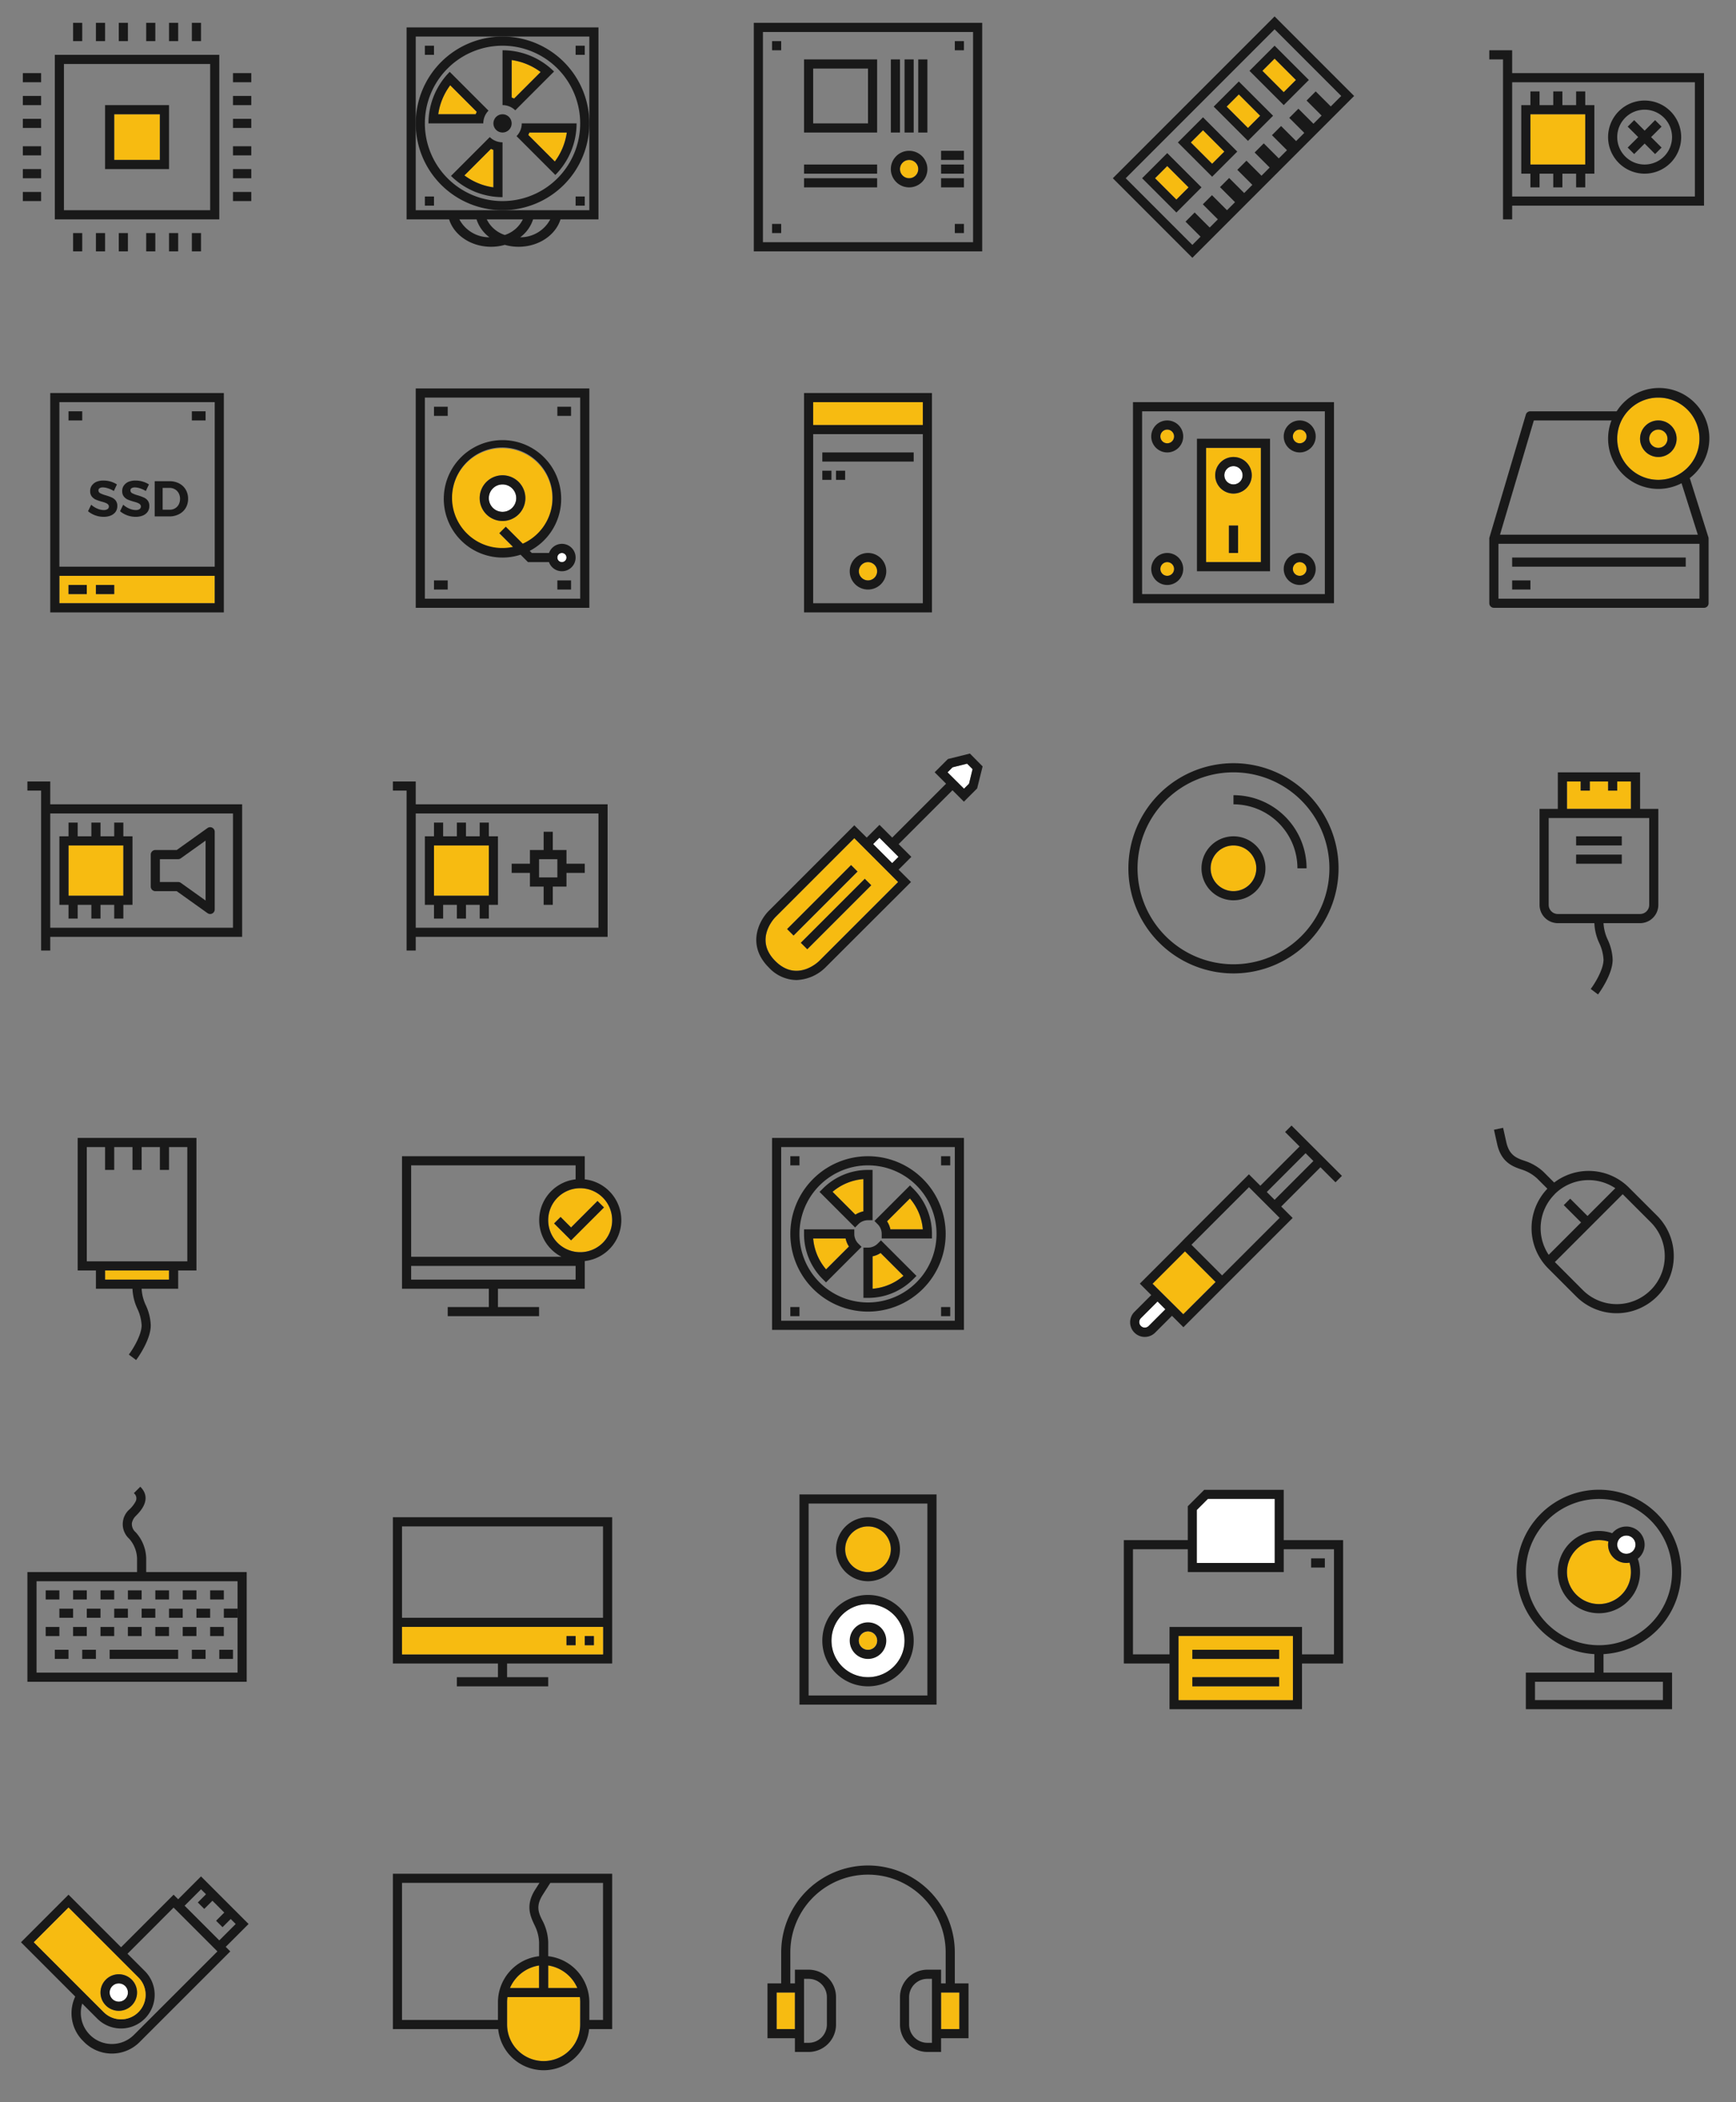 <svg xmlns="http://www.w3.org/2000/svg" viewBox="0 0 380 460">
  <rect x="0" y="0" width="380" height="460" fill="#808080" stroke="none"/>
  <defs>
    <style>
      .cls-1{fill:#191919;}.cls-2{fill:#f7bb11;}.cls-3{fill:#f7bb11;}.cls-4{fill:#191919;}.cls-5{fill:#191919;}.cls-6{fill:#191919;}.cls-7{fill:#191919;}.cls-8{fill:#fff;}.cls-9{fill:#f7bb11;}
    </style>
  </defs>
  <title>
    ico-processeur
  </title>
  <g id="CONFIG">
    <g id="base">
      <path d="M279 3.59L243.59 39 261 56.41 296.41 21zM246.41 39L279 6.41 293.59 21l-2.29 2.29L288 20l-2 2 3.29 3.29-1.79 1.79-3.29-3.29-2 2 3.29 3.29-1.79 1.79-3.29-3.29-2 2 3.29 3.29-1.79 1.79-3.29-3.29-2 2 3.29 3.29-1.79 1.79-3.29-3.29-2 2 3.29 3.29-1.79 1.79-3.29-3.29-2 2 3.29 3.29-1.76 1.76-3.29-3.29-2 2 3.29 3.29-1.79 1.79-3.29-3.29-2 2 3.29 3.29-1.79 1.8z" class="cls-1"/>
      <path d="M252.827 39.004l2.673-2.673 4.674 4.677-2.673 2.673z" class="cls-2"/>
      <path d="M255.5 33.5L250 39l7.5 7.5L263 41zm0 2.83l4.67 4.67-2.67 2.67-4.67-4.67z" class="cls-1"/>
      <path d="M260.65 31.164l2.673-2.673 4.674 4.677-2.673 2.673z" class="cls-2"/>
      <path d="M270.83 33.17l-7.5-7.5-5.5 5.5 7.5 7.5zm-2.83 0l-2.67 2.67-4.67-4.67 2.67-2.67z" class="cls-1"/>
      <path d="M276.327 15.5L279 12.827l4.674 4.674L281 20.177z" class="cls-2"/>
      <path d="M286.5 17.5L279 10l-5.5 5.5L281 23zm-7.5-4.67l4.67 4.67-2.67 2.67-4.67-4.67z" class="cls-1"/>
      <path d="M268.497 23.334l2.673-2.673 4.674 4.677-2.673 2.673z" class="cls-2"/>
      <path d="M278.67 25.33l-7.5-7.5-5.5 5.5 7.5 7.5zm-7.5-4.67l4.67 4.67-2.67 2.67-4.67-4.67z" class="cls-1"/>
      <path d="M363 105a9 9 0 1 0-9-9 9 9 0 0 0 9 9zm0-13a4 4 0 1 1-4 4 4 4 0 0 1 4-4z" class="cls-3"/>
      <circle cx="363" cy="96" r="2" class="cls-3"/>
      <path d="M374 117.7l-4.12-13.09a11 11 0 1 0-16-14.61H335a1 1 0 0 0-1 .72l-8 27a.9.9 0 0 0 0 .11 1 1 0 0 0 0 .17v14a1 1 0 0 0 1 1h46a1 1 0 0 0 1-1v-14a1.2 1.2 0 0 1 0-.3zM363 87a9 9 0 1 1-9 9 9 9 0 0 1 9-9zm-27.25 5h17a11 11 0 0 0 15.33 13.74l3.56 11.26h-43.3zM372 131h-44v-12h44z" class="cls-1"/>
      <path d="M363 100a4 4 0 1 0-4-4 4 4 0 0 0 4 4zm0-6a2 2 0 1 1-2 2 2 2 0 0 1 2-2zm-32 33h4v2h-4zm0-5h38v2h-38zM5 16h4v2H5zm0 5h4v2H5zm0 5h4v2H5zm0 6h4v2H5zm0 5h4v2H5zm0 5h4v2H5zm46-26h4v2h-4zm0 5h4v2h-4zm0 5h4v2h-4zm0 6h4v2h-4zm0 5h4v2h-4zm0 5h4v2h-4zM42 5h2v4h-2zm-5 0h2v4h-2zm-5 0h2v4h-2zm-6 0h2v4h-2zm-5 0h2v4h-2zm-5 0h2v4h-2zm26 46h2v4h-2zm-5 0h2v4h-2zm-5 0h2v4h-2zm-6 0h2v4h-2zm-5 0h2v4h-2zm-5 0h2v4h-2zm-4-3h36V12H12zm2-34h32v32H14z" class="cls-1"/>
      <path d="M25 25h10v10H25z" class="cls-3"/>
      <path d="M23 37h14V23H23zm2-12h10v10H25zm68-15h2v2h-2zm33 0h2v2h-2zM93 43h2v2h-2z" class="cls-1"/>
      <path d="M131 6H89v42h9.31c1.06 3.44 4.77 6 9.19 6a11.07 11.07 0 0 0 3-.42 11.07 11.07 0 0 0 3 .42c4.42 0 8.13-2.56 9.19-6H131zm-30.45 42h3.76a7.9 7.9 0 0 0 2.82 3.92 7.4 7.4 0 0 1-6.58-3.92zm9.95 3.42a6.71 6.71 0 0 1-3.95-3.42h7.9a6.71 6.71 0 0 1-3.95 3.42zm3.37.5a7.9 7.9 0 0 0 2.82-3.92h3.76a7.4 7.4 0 0 1-6.58 3.92zM129 27v19H91V8h38z" class="cls-1"/>
      <path d="M110 8a19 19 0 1 0 19 19 19 19 0 0 0-19-19zm0 36a17 17 0 1 1 17-17 17 17 0 0 1-17 17zm16-1h2v2h-2z" class="cls-1"/>
      <path d="M112 13.14v8.2q.27.1.54.22l5.81-5.81a13.86 13.86 0 0 0-6.35-2.61z" class="cls-3"/>
      <path d="M110 11v12a4 4 0 0 1 2.79 1.14l8.49-8.49A16 16 0 0 0 110 11zm2 10.34v-8.2a13.86 13.86 0 0 1 6.34 2.62l-5.81 5.81q-.26-.13-.53-.23z" class="cls-4"/>
      <path d="M124.07 29h-8.2q-.1.27-.22.54l5.81 5.81a13.86 13.86 0 0 0 2.61-6.35z" class="cls-3"/>
      <path d="M113.07 29.79l8.49 8.49A16 16 0 0 0 126.21 27h-12a4 4 0 0 1-1.14 2.79zm2.8-.79h8.2a13.86 13.86 0 0 1-2.62 6.34l-5.81-5.81q.13-.26.23-.53z" class="cls-4"/>
      <path d="M108 41v-8.2q-.27-.1-.54-.22l-5.81 5.81A13.86 13.86 0 0 0 108 41z" class="cls-3"/>
      <path d="M98.72 38.49A16 16 0 0 0 110 43.14v-12a4 4 0 0 1-2.79-1.14zM108 32.8V41a13.86 13.86 0 0 1-6.34-2.62l5.81-5.81q.26.13.53.23z" class="cls-4"/>
      <path d="M95.93 25h8.2q.1-.27.22-.54l-5.81-5.81A13.86 13.86 0 0 0 95.93 25z" class="cls-3"/>
      <path d="M106.93 24.21l-8.49-8.49A16 16 0 0 0 93.79 27h12a4 4 0 0 1 1.14-2.79zm-2.8.79h-8.2a13.86 13.86 0 0 1 2.62-6.34l5.81 5.81q-.13.26-.23.53z" class="cls-4"/>
      <circle cx="110" cy="27" r="2" class="cls-4"/>
      <path d="M165 5v50h50V5zm48 48h-46V7h46z" class="cls-1"/>
      <path d="M192 13h-16v16h16zm-2 14h-12V15h12z" class="cls-1"/>
      <path d="M195 13h2v16h-2zm3 0h2v16h-2zm-22 23h16v2h-16zm30 0h5v2h-5zm0 3h5v2h-5zm3 10h2v2h-2zm0-40h2v2h-2zm-40 40h2v2h-2zm0-40h2v2h-2zm37 24h5v2h-5zm-30 6h16v2h-16zm25-26h2v16h-2z" class="cls-5"/>
      <circle cx="199" cy="37" r="2" class="cls-3"/>
      <path d="M199 41a4 4 0 1 0-4-4 4 4 0 0 0 4 4zm0-6a2 2 0 1 1-2 2 2 2 0 0 1 2-2z" class="cls-5"/>
      <path d="M335 25h12v11h-12z" class="cls-3"/>
      <path d="M331 16v-5h-5v2h3v35h2v-3h42V16zm40 27h-40V18h40z" class="cls-1"/>
      <path d="M347 23v-3h-2v3h-3v-3h-2v3h-3v-3h-2v3h-2v15h2v3h2v-3h3v3h2v-3h3v3h2v-3h2V23zm0 13h-12V25h12z" class="cls-5"/>
      <path d="M360 38a8 8 0 1 0-8-8 8 8 0 0 0 8 8zm0-14a6 6 0 1 1-6 6 6 6 0 0 1 6-6z" class="cls-1"/>
      <path d="M357.71 33.71l2.29-2.3 2.29 2.3 1.42-1.42-2.3-2.29 2.3-2.29-1.42-1.42-2.29 2.3-2.29-2.3-1.42 1.42 2.3 2.29-2.3 2.29 1.42 1.42z" class="cls-1"/>
      <path d="M95 185h12v11H95z" class="cls-3"/>
      <path d="M91 176v-5h-5v2h3v35h2v-3h42v-29zm40 27H91v-25h40z" class="cls-1"/>
      <path d="M124 189v-3h-3v-4h-2v4h-3v3h-4v2h4v3h3v4h2v-4h3v-3h4v-2zm-2 3h-4v-4h4zm-15-9v-3h-2v3h-3v-3h-2v3h-3v-3h-2v3h-2v15h2v3h2v-3h3v3h2v-3h3v3h2v-3h2v-15zm0 13H95v-11h12z" class="cls-5"/>
      <path d="M15 90h3v2h-3z" class="cls-6"/>
      <path d="M13 132h34v-6H13zm8-4h4v2h-4zm-6 0h4v2h-4z" class="cls-3"/>
      <path d="M11 86v48h38V86zm36 46H13v-6h34zm-34-8V88h34v36z" class="cls-6"/>
      <path d="M42 90h3v2h-3z" class="cls-6"/>
      <path d="M24.4 108.83a10.1 10.1 0 0 0-1.3-.46 5.91 5.91 0 0 1-1.17-.45.68.68 0 0 1-.38-.62.53.53 0 0 1 .26-.48 1.34 1.34 0 0 1 .71-.17 3.83 3.83 0 0 1 1.14.21 5.84 5.84 0 0 1 1.26.58l.67-1.44a5.28 5.28 0 0 0-1.36-.62 5.42 5.42 0 0 0-1.56-.23 4 4 0 0 0-1.56.28 2.38 2.38 0 0 0-1 .8 2 2 0 0 0-.37 1.22 1.85 1.85 0 0 0 .36 1.2 2.28 2.28 0 0 0 .86.67 9.85 9.85 0 0 0 1.29.44c.37.1.65.19.86.28a1.57 1.57 0 0 1 .52.31.69.69 0 0 1-.1 1.06 1.53 1.53 0 0 1-.84.2 3.61 3.61 0 0 1-1.39-.32 4.7 4.7 0 0 1-1.34-.85l-.69 1.42a5 5 0 0 0 1.56.9 5.29 5.29 0 0 0 1.84.33 4.13 4.13 0 0 0 1.55-.27 2.41 2.41 0 0 0 1.07-.81 2.09 2.09 0 0 0 .39-1.27 1.92 1.92 0 0 0-.36-1.22 2.3 2.3 0 0 0-.92-.69zm7 0a10.1 10.1 0 0 0-1.3-.46 5.91 5.91 0 0 1-1.17-.45.68.68 0 0 1-.38-.62.53.53 0 0 1 .26-.48 1.34 1.34 0 0 1 .71-.17 3.83 3.83 0 0 1 1.14.21 5.84 5.84 0 0 1 1.26.58l.68-1.44a5.28 5.28 0 0 0-1.36-.62 5.42 5.42 0 0 0-1.56-.23 4 4 0 0 0-1.56.28 2.38 2.38 0 0 0-1 .8 2 2 0 0 0-.37 1.22 1.85 1.85 0 0 0 .36 1.2 2.28 2.28 0 0 0 .86.67 9.85 9.85 0 0 0 1.29.44c.37.1.65.19.86.28a1.57 1.57 0 0 1 .52.31.69.69 0 0 1-.1 1.06 1.53 1.53 0 0 1-.84.2 3.61 3.61 0 0 1-1.39-.32 4.7 4.7 0 0 1-1.34-.85l-.69 1.42a5 5 0 0 0 1.56.9 5.29 5.29 0 0 0 1.84.33 4.13 4.13 0 0 0 1.55-.27 2.41 2.41 0 0 0 1.07-.81 2.09 2.09 0 0 0 .39-1.27 1.92 1.92 0 0 0-.36-1.22 2.3 2.3 0 0 0-.93-.69zm7.83-3.04a4.42 4.42 0 0 0-2.1-.49h-3.27v7.7h3.2a4.53 4.53 0 0 0 2.13-.49 3.61 3.61 0 0 0 1.46-1.36 3.82 3.82 0 0 0 .52-2 3.88 3.88 0 0 0-.51-2 3.55 3.55 0 0 0-1.43-1.36zm-.11 4.6a2.1 2.1 0 0 1-.8.84 2.21 2.21 0 0 1-1.15.3H35.6v-4.77h1.5a2.32 2.32 0 0 1 1.18.3 2.19 2.19 0 0 1 .83.85 2.54 2.54 0 0 1 .3 1.24 2.59 2.59 0 0 1-.29 1.24z" class="cls-5"/>
      <path d="M15 128h4v2h-4zm6 0h4v2h-4z" class="cls-6"/>
      <path d="M91 85v48h38V85zm36 46H93V87h34z" class="cls-7"/>
      <path d="M95 89h3v2h-3zm27 0h3v2h-3zm-27 38h3v2h-3zm27 0h3v2h-3z" class="cls-6"/>
      <path d="M110 120a11 11 0 0 0 2.33-.25l-3-3 1.41-1.41 3.75 3.75a11 11 0 1 0-4.46 1zm0-16a5 5 0 1 1-5 5 5 5 0 0 1 5-5z" class="cls-3"/>
      <circle cx="110" cy="109" r="3" class="cls-8"/>
      <path d="M110 114a5 5 0 1 0-5-5 5 5 0 0 0 5 5zm0-8a3 3 0 1 1-3 3 3 3 0 0 1 3-3z" class="cls-5"/>
      <circle cx="123" cy="122" r="1" class="cls-8"/>
      <path d="M123 119a3 3 0 0 0-2.82 2h-3.77l-.46-.46a12.85 12.85 0 1 0-2 .84l1.62 1.62h4.6a3 3 0 1 0 2.82-4zm-8.54 0l-3.75-3.75-1.41 1.41 3 3a11 11 0 1 1 2.13-.7zm8.54 4a1 1 0 1 1 1-1 1 1 0 0 1-1 1z" class="cls-5"/>
      <path d="M178 88h24v5h-24z" class="cls-3"/>
      <path d="M176 86v48h28V86zm2 2h24v5h-24zm24 44h-24V95h24z" class="cls-5"/>
      <path d="M180 99h20v2h-20zm0 4h2v2h-2zm3 0h2v2h-2z" class="cls-5"/>
      <circle cx="190" cy="125" r="2" class="cls-9"/>
      <path d="M190 121a4 4 0 1 0 4 4 4 4 0 0 0-4-4zm0 6a2 2 0 1 1 2-2 2 2 0 0 1-2 2zm58-39v44h44V88zm42 42h-40V90h40z" class="cls-5"/>
      <path d="M264 123h12V98h-12zm7-2h-2v-6h2zm-1-21a4 4 0 1 1-4 4 4 4 0 0 1 4-4z" class="cls-3"/>
      <path d="M278 96h-16v29h16zm-2 27h-12V98h12z" class="cls-5"/>
      <path d="M269 115h2v6h-2z" class="cls-5"/>
      <circle cx="270" cy="104" r="2" class="cls-8"/>
      <path d="M270 108a4 4 0 1 0-4-4 4 4 0 0 0 4 4zm0-6a2 2 0 1 1-2 2 2 2 0 0 1 2-2z" class="cls-5"/>
      <circle cx="284.5" cy="95.5" r="1.5" class="cls-3"/>
      <path d="M284.5 99a3.5 3.5 0 1 0-3.5-3.5 3.5 3.5 0 0 0 3.5 3.5zm0-5a1.5 1.5 0 1 1-1.5 1.5 1.5 1.5 0 0 1 1.5-1.5z" class="cls-5"/>
      <circle cx="255.5" cy="95.5" r="1.5" class="cls-3"/>
      <path d="M255.5 99a3.5 3.5 0 1 0-3.5-3.5 3.5 3.5 0 0 0 3.5 3.5zm0-5a1.5 1.5 0 1 1-1.5 1.5 1.5 1.5 0 0 1 1.5-1.5z" class="cls-5"/>
      <circle cx="284.5" cy="124.5" r="1.5" class="cls-3"/>
      <path d="M284.5 128a3.5 3.5 0 1 0-3.5-3.5 3.5 3.5 0 0 0 3.5 3.5zm0-5a1.5 1.5 0 1 1-1.5 1.5 1.5 1.5 0 0 1 1.5-1.5z" class="cls-5"/>
      <circle cx="255.5" cy="124.5" r="1.5" class="cls-3"/>
      <path d="M255.5 128a3.5 3.5 0 1 0-3.5-3.5 3.5 3.5 0 0 0 3.5 3.5zm0-5a1.5 1.5 0 1 1-1.5 1.5 1.5 1.5 0 0 1 1.5-1.5z" class="cls-5"/>
      <path d="M15 185h12v11H15z" class="cls-3"/>
      <path d="M11 176v-5H6v2h3v35h2v-3h42v-29zm40 27H11v-25h40z" class="cls-1"/>
      <path d="M27 183v-3h-2v3h-3v-3h-2v3h-3v-3h-2v3h-2v15h2v3h2v-3h3v3h2v-3h3v3h2v-3h2v-15zm0 13H15v-11h12z" class="cls-5"/>
      <path d="M34 195h4.68l6.74 4.81a1 1 0 0 0 .58.19 1 1 0 0 0 .46-.11A1 1 0 0 0 47 199v-17a1 1 0 0 0-1.58-.81L38.68 186H34a1 1 0 0 0-1 1v7a1 1 0 0 0 1 1zm1-7h4a1 1 0 0 0 .58-.19l5.42-3.87v13.11l-5.42-3.87A1 1 0 0 0 39 193h-4z" class="cls-1"/>
      <path d="M191.122 184.692l1.38-1.38 4.17 4.173-1.378 1.378z" class="cls-8"/>
      <path d="M196.59 193l-9.59-9.59-17.29 17.29c-.19.2-4.71 4.87 0 9.59s9.39.19 9.59 0zm-22.88 11.71l-1.41-1.41 14-14 1.41 1.41zm1.59 1.59l14-14 1.41 1.41-14 14z" class="cls-3"/>
      <path d="M175.294 206.294l14-14 1.415 1.414-14 14zm-3.002-3l14-14 1.415 1.414-14 14z" class="cls-5"/>
      <path d="M208.51 167.9l-1.1 1.1 3.59 3.59 1.1-1.1.79-3.18-1.2-1.2-3.18.79z" class="cls-8"/>
      <path d="M212.31 164.89l-4.82 1.2-2.9 2.9 2.5 2.5-11.79 11.79-2.79-2.79-2.79 2.79-2.72-2.69-18.71 18.71c-2.15 2.15-4.91 7.5 0 12.41a8.4 8.4 0 0 0 6 2.74 9.47 9.47 0 0 0 6.38-2.74L199.41 193l-2.71-2.71 2.79-2.79-2.79-2.79 11.79-11.79 2.5 2.5 2.9-2.9 1.2-4.82zm-42.6 45.4c-4.71-4.71-.19-9.39 0-9.59L187 183.41l9.59 9.59-17.29 17.29c-.2.19-4.88 4.71-9.59 0zm21.41-25.59l1.38-1.38 4.17 4.17-1.38 1.38zm21-13.22l-1.1 1.1-3.61-3.58 1.1-1.1 3.18-.8 1.2 1.2z" class="cls-5"/>
      <path d="M357 171h-3v2h-2v-2h-4v2h-2v-2h-3v6h14v-6z" class="cls-3"/>
      <path d="M345 183h10v2h-10z" class="cls-5"/>
      <path d="M359 177v-8h-18v8h-4v21a4 4 0 0 0 4 4h8a11.33 11.33 0 0 0 1.07 4.37A9.62 9.62 0 0 1 351 210c0 2.18-2 5.36-2.8 6.4l1.6 1.2c.13-.17 3.2-4.3 3.2-7.6a11.33 11.33 0 0 0-1.07-4.37A9.62 9.62 0 0 1 351 202h8a4 4 0 0 0 4-4v-21zm-16-6h3v2h2v-2h4v2h2v-2h3v6h-14zm18 27a2 2 0 0 1-2 2h-18a2 2 0 0 1-2-2v-19h22z" class="cls-5"/>
      <path d="M345 187h10v2h-10z" class="cls-5"/>
      <path d="M37 280v-2H23v2h14z" class="cls-3"/>
      <path d="M17 249v29h4v4h8a11.33 11.33 0 0 0 1.07 4.37A9.62 9.62 0 0 1 31 290c0 2.18-2 5.36-2.8 6.4l1.6 1.2c.13-.17 3.2-4.3 3.2-7.6a11.33 11.33 0 0 0-1.07-4.37A9.62 9.62 0 0 1 31 282h8v-4h4v-29zm20 31H23v-2h14zm4-4H19v-25h4v5h2v-5h4v5h2v-5h4v5h2v-5h4zm229-109a23 23 0 1 0 23 23 23 23 0 0 0-23-23zm0 44a21 21 0 1 1 21-21 21 21 0 0 1-21 21z" class="cls-5"/>
      <circle cx="270" cy="190" r="5" class="cls-3"/>
      <path d="M270 183a7 7 0 1 0 7 7 7 7 0 0 0-7-7zm0 12a5 5 0 1 1 5-5 5 5 0 0 1-5 5zm0-21v2a14 14 0 0 1 14 14h2a16 16 0 0 0-16-16z" class="cls-5"/>
      <path d="M127 260a7 7 0 1 0 7 7 7 7 0 0 0-7-7zm-2 11.41l-3.71-3.71 1.41-1.41 2.29 2.29 5.79-5.79 1.41 1.41z" class="cls-3"/>
      <path d="M136 267a9 9 0 0 0-8-8.94V253H88v29h19v4h-9v2h20v-2h-9v-4h19v-6.06a9 9 0 0 0 8-8.94zm-9 7a7 7 0 1 1 7-7 7 7 0 0 1-7 7zm-37-19h36v3.06a9 9 0 0 0-3.1 16.94H90zm36 25H90v-3h36z" class="cls-5"/>
      <path d="M130.79 262.79l-5.79 5.8-2.29-2.3-1.42 1.42 3.71 3.7 7.21-7.2-1.42-1.42zM205 373h-30v-46h30zm-28-2h26v-42h-26zm-91-39v32h23v3h-9v2h20v-2h-9v-3h23v-32zm46 30H88v-6h44zm-44-8v-20h44v20z" class="cls-5"/>
      <path d="M88 362h44v-6H88zm40-4h2v2h-2zm-4 0h2v2h-2z" class="cls-3"/>
      <path d="M128 358h2v2h-2zm-4 0h2v2h-2z" class="cls-5"/>
      <path d="M173 253h2v2h-2zm33 0h2v2h-2zm-33 33h2v2h-2z" class="cls-1"/>
      <path d="M169 249v42h42v-42zm40 40h-38v-38h38z" class="cls-1"/>
      <path d="M206 286h2v2h-2zm-16 1a17 17 0 1 0-17-17 17 17 0 0 0 17 17zm0-32a15 15 0 1 1-15 15 15 15 0 0 1 15-15z" class="cls-1"/>
      <path d="M189 265.1V258a11.89 11.89 0 0 0-6.75 2.8l5 5a4.93 4.93 0 0 1 1.75-.7z" class="cls-3"/>
      <path d="M187.88 267.88A3 3 0 0 1 190 267h1v-11h-1a13.91 13.91 0 0 0-9.9 4.1l-.71.71 7.78 7.78zM189 258v7.06a4.93 4.93 0 0 0-1.76.73l-5-5A11.89 11.89 0 0 1 189 258z" class="cls-4"/>
      <path d="M194.17 267.24a4.93 4.93 0 0 1 .73 1.76h7.1a11.89 11.89 0 0 0-2.8-6.75z" class="cls-3"/>
      <path d="M193 270v1h11v-1a13.91 13.91 0 0 0-4.1-9.9l-.71-.71-7.78 7.78.71.71A3 3 0 0 1 193 270zm1.9-1a4.93 4.93 0 0 0-.73-1.76l5-5A11.89 11.89 0 0 1 202 269z" class="cls-4"/>
      <path d="M185.83 272.76a4.93 4.93 0 0 1-.73-1.76H178a11.89 11.89 0 0 0 2.8 6.75z" class="cls-3"/>
      <path d="M180.81 280.61l7.78-7.78-.71-.71A3 3 0 0 1 187 270v-1h-11v1a13.91 13.91 0 0 0 4.1 9.9zm4.29-9.61a4.93 4.93 0 0 0 .73 1.76l-5 5A11.89 11.89 0 0 1 178 271z" class="cls-4"/>
      <path d="M191 274.9v7.1a11.89 11.89 0 0 0 6.75-2.8l-5-5a4.93 4.93 0 0 1-1.75.7z" class="cls-3"/>
      <path d="M192.12 272.12a3 3 0 0 1-2.12.88h-1v11h1a13.91 13.91 0 0 0 9.9-4.1l.71-.71-7.78-7.78zM191 282v-7.1a4.93 4.93 0 0 0 1.76-.73l5 5A11.89 11.89 0 0 1 191 282z" class="cls-4"/>
      <path d="M49 352h3v2h-3zm-1 9h3v2h-3z" class="cls-1"/>
      <path d="M32 344v-3a8.8 8.8 0 0 0-2.29-5.71 2.35 2.35 0 0 1-.84-2 3 3 0 0 1 .84-1.56c.92-.92 3.71-3.71 1-6.41l-1.41 1.41a1.45 1.45 0 0 1 .41 1.77 6.57 6.57 0 0 1-1.41 1.81 4.3 4.3 0 0 0 0 6.41A6.85 6.85 0 0 1 30 341v3H6v24h48v-24zm20 22H8v-20h44z" class="cls-1"/>
      <path d="M10 348h3v2h-3zm6 0h3v2h-3zm6 0h3v2h-3zm6 0h3v2h-3zm6 0h3v2h-3zm6 0h3v2h-3zm6 0h3v2h-3zm-33 4h3v2h-3zm6 0h3v2h-3zm6 0h3v2h-3zm6 0h3v2h-3zm6 0h3v2h-3zm6 0h3v2h-3zm-33 4h3v2h-3zm6 0h3v2h-3zm6 0h3v2h-3zm6 0h3v2h-3zm6 0h3v2h-3zm6 0h3v2h-3zm6 0h3v2h-3zm-34 5h3v2h-3zm6 0h3v2h-3zm6 0h15v2H24zm18 0h3v2h-3zm320.71-95l-6.13-6.12a12.47 12.47 0 0 0-16.38-1.12l-2.32-2.32a11 11 0 0 0-3.88-2.34c-2-.67-3.62-1.21-4.29-4.22l-.69-3.1-2 .43.69 3.1c.91 4.12 3.52 5 5.61 5.68a9.07 9.07 0 0 1 3.15 1.88l2.24 2.24a12.48 12.48 0 0 0 .2 17.46l6.13 6.13a12.5 12.5 0 0 0 17.67-17.7zm-22.39-4.71a10.51 10.51 0 0 1 13.26-1.29l-6.08 6.08-3.79-3.79-1.41 1.41 3.79 3.79-7.09 7.09a10.51 10.51 0 0 1 1.31-13.26zm21 21a10.5 10.5 0 0 1-14.85 0l-6.12-6.13 14.85-14.85 6.13 6.13a10.5 10.5 0 0 1 0 14.85z" class="cls-1"/>
      <circle cx="190" cy="339" r="5" class="cls-3"/>
      <path d="M190 346a7 7 0 1 0-7-7 7 7 0 0 0 7 7zm0-12a5 5 0 1 1-5 5 5 5 0 0 1 5-5z" class="cls-5"/>
      <circle cx="190" cy="359" r="8" class="cls-8"/>
      <path d="M190 349a10 10 0 1 0 10 10 10 10 0 0 0-10-10zm0 18a8 8 0 1 1 8-8 8 8 0 0 1-8 8z" class="cls-5"/>
      <circle cx="190" cy="359" r="2" class="cls-3"/>
      <path d="M190 355a4 4 0 1 0 4 4 4 4 0 0 0-4-4zm0 6a2 2 0 1 1 2-2 2 2 0 0 1-2 2zm104-24h-13v-11h-17.41l-3.59 3.59V337h-14v27h10v10h29v-10h9zm-15-9v14h-17v-11.59l2.41-2.41zm-21 44v-14h25v14zm34-10h-7v-6h-29v6h-8v-23h12v5h21v-5h11z" class="cls-5"/>
      <path d="M262 342h17v-14h-14.59l-2.41 2.41V342z" class="cls-8"/>
      <path d="M283 358h-25v14h25zm-22 3h19v2h-19zm19 8h-19v-2h19z" class="cls-3"/>
      <path d="M287 341h3v2h-3zm-26 20h19v2h-19zm0 6h19v2h-19zm90-5.05a18 18 0 1 0-2 0V366h-15v8h32v-8h-15zM334 344a16 16 0 1 1 16 16 16 16 0 0 1-16-16zm30 24v4h-28v-4z" class="cls-5"/>
      <path d="M352 338a4 4 0 0 1 .07-.69 7 7 0 1 0 4.62 4.62 4 4 0 0 1-.69.07 4 4 0 0 1-4-4z" class="cls-3"/>
      <circle cx="356" cy="338" r="2" class="cls-8"/>
      <path d="M360 338a4 4 0 0 0-7.09-2.51 9 9 0 1 0 5.6 5.6A4 4 0 0 0 360 338zm-4 2a2 2 0 1 1 2-2 2 2 0 0 1-2 2zm1 4a7 7 0 1 1-4.93-6.69 4 4 0 0 0-.07.69 4 4 0 0 0 4 4 4 4 0 0 0 .69-.07A7 7 0 0 1 357 344zM54.41 421L44 410.59l-5 5-1-1-11.5 11.5-11.5-11.5L4.59 425l11.88 11.88a8.55 8.55 0 0 0 1.82 9.82 8.58 8.58 0 0 0 12.41 0L50.41 427l-1-1zM44 413.41l1.09 1.09-1.79 1.79 1.41 1.41 1.79-1.79 2.59 2.59-1.79 1.79 1.41 1.41 1.79-1.79 1.09 1.09-3.59 3.59-7.59-7.59zm-29 4l15.29 15.29a5.36 5.36 0 0 1-7.59 7.59L7.41 425zm14.29 27.88A6.81 6.81 0 0 1 18 438.42l3.29 3.29A7.36 7.36 0 0 0 31.7 431.3l-3.79-3.79L38 417.41l9.59 9.59z" class="cls-5"/>
      <path d="M22.71 440.29a5.36 5.36 0 0 0 7.59-7.59L15 417.41 7.41 425zM30 436a4 4 0 1 1-4-4 4 4 0 0 1 4 4z" class="cls-3"/>
      <circle cx="26" cy="436" r="2" class="cls-8"/>
      <path d="M22 436a4 4 0 1 0 4-4 4 4 0 0 0-4 4zm4 2a2 2 0 1 1 2-2 2 2 0 0 1-2 2z" class="cls-5"/>
      <path d="M118 435v-4.92a8.32 8.32 0 0 0-6.37 4.92zm9 3a7.35 7.35 0 0 0-.08-1h-15.84a7.35 7.35 0 0 0-.08 1v5a8 8 0 0 0 16 0zm-7-7.92V435h6.37a8.32 8.32 0 0 0-6.37-4.92z" class="cls-3"/>
      <path d="M86 410v34h23.05a10 10 0 0 0 19.9 0H134v-34zm23 28v4H88v-30h30.09l-.93 1.46c-2.27 3.55-1 6-.05 8A9 9 0 0 1 118 425v3.05a10.15 10.15 0 0 0-9 9.95zm9-7.92V435h-6.37a8.32 8.32 0 0 1 6.37-4.92zm9 12.92a8 8 0 0 1-16 0v-5a7.35 7.35 0 0 1 .08-1h15.85a7.35 7.35 0 0 1 .08 1zm-7-8v-4.92a8.32 8.32 0 0 1 6.37 4.92zm12 7h-3v-4a10.15 10.15 0 0 0-9-9.95V425a11 11 0 0 0-1.11-4.45c-1-1.91-1.71-3.42-.05-6l1.62-2.54H132z" class="cls-1"/>
      <path d="M170 436h4v8h-4zm36 0h4v8h-4z" class="cls-3"/>
      <path d="M255.09 286.5l-1.71-1.71-3.68 3.68a1.21 1.21 0 0 0 1.71 1.71z" class="cls-8"/>
      <path d="M253.38 281.96l4.53 4.54 1.09 1.09 7.09-7.09-6.71-6.71-7.09 7.09 1.09 1.08z" class="cls-3"/>
      <path d="M282.71 246.29l-1.41 1.41 3.17 3.17-8.59 8.59-2.5-2.5-14 14-1.38 1.42-8.5 8.5 2.5 2.5-3.68 3.68a3.21 3.21 0 0 0 4.54 4.54l3.68-3.68 2.5 2.5 8.5-8.5 1.41-1.41 14-14-2.5-2.5 8.59-8.59 3.29 3.29 1.41-1.41zm-31.3 43.89a1.21 1.21 0 0 1-1.71-1.71l3.68-3.68 1.71 1.71zm7.6-2.6l-1.09-1.09-4.54-4.49-1.09-1.09 7.09-7.09 6.71 6.71zm8.5-8.5l-6.71-6.71 12.59-12.59 6.71 6.71zM279 262.54l-1.71-1.71 8.49-8.49 1.71 1.71z" class="cls-4"/>
      <path d="M209 434v-6.8a19 19 0 1 0-38 0v6.8h-3v12h6v3h3a6 6 0 0 0 6-6v-6a6 6 0 0 0-6-6h-3v3h-1v-6.8a17 17 0 1 1 34 0v6.8h-1v-3h-3a6 6 0 0 0-6 6v6a6 6 0 0 0 6 6h3v-3h6v-12zm-33 12v-13h1a4 4 0 0 1 4 4v6a4 4 0 0 1-4 4h-1zm-2-10v8h-4v-8zm30-2v13h-1a4 4 0 0 1-4-4v-6a4 4 0 0 1 4-4h1zm6 10h-4v-8h4z" class="cls-1"/>
    </g>
  </g>
</svg>
